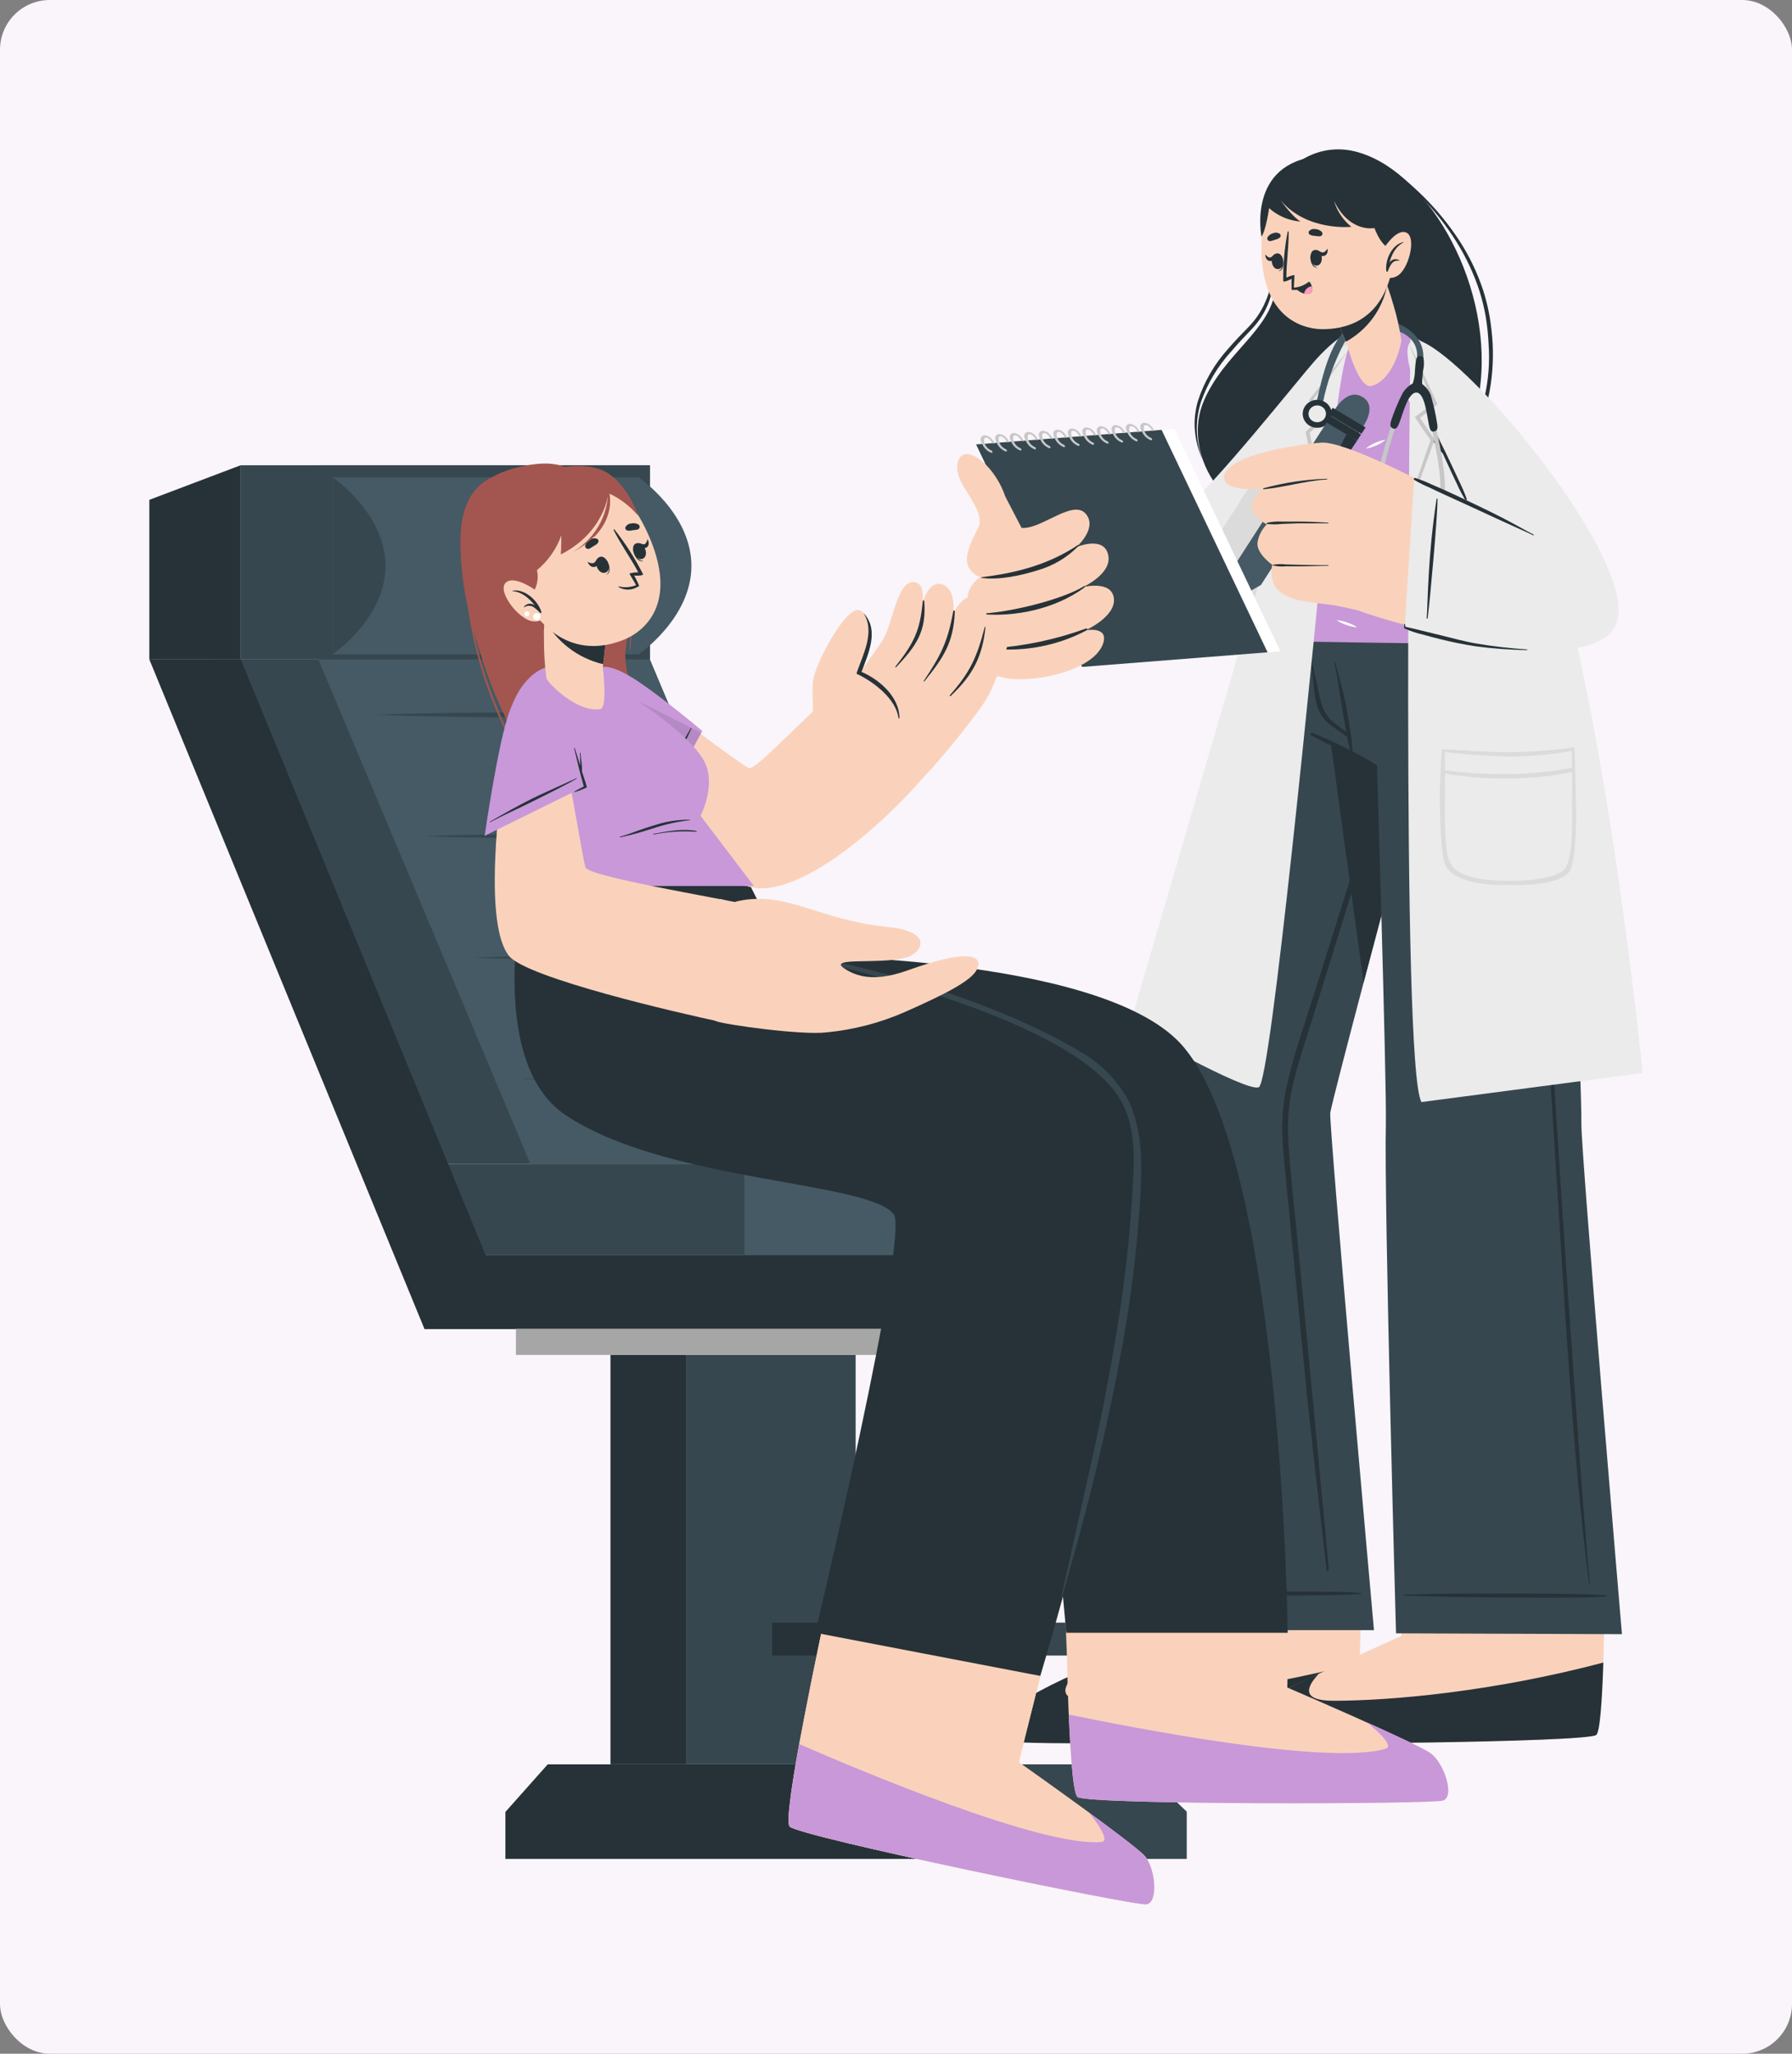 <svg width="144" height="165" viewBox="0 0 144 165" fill="none" xmlns="http://www.w3.org/2000/svg">
<rect x="0" y="0" width="144" height="165" fill="#808080" stroke="none"/>
<rect width="144" height="165" rx="4" fill="#F9F5FA"/>
<path d="M81.632 139.944C82.512 140.223 107.73 139.998 108.682 139.402C109.047 139.18 109.229 135.637 109.317 131.352C109.317 131.306 109.317 131.264 109.317 131.218C109.317 130.335 109.352 129.425 109.356 128.504C109.356 128.378 108.202 115.508 108.202 115.508L91.721 115.611L92.955 128.607L93.046 131.191V131.459C93.046 131.459 83.449 135.709 82.469 136.474C81.489 137.238 80.747 139.669 81.632 139.944Z" fill="#FAD2BB"/>
<path d="M109.259 133.574C109.156 136.8 108.981 139.216 108.679 139.4C107.727 139.992 82.494 140.221 81.625 139.942C80.756 139.663 81.498 137.221 82.466 136.464C83.738 135.725 85.053 135.059 86.406 134.469C85.418 135.501 84.918 136.644 87.569 136.644C92.274 136.644 100.487 135.898 109.259 133.574Z" fill="#263238"/>
<path d="M92.252 130.97H110.408C110.408 130.97 106.754 90.109 106.897 89.394C107.079 88.481 108.15 84.345 109.575 78.944C110.023 77.25 110.507 75.439 111.007 73.558C112.36 68.474 113.856 62.92 115.153 58.085C117.105 50.841 118.628 45.215 118.628 45.215H103.239C103.239 45.215 101.445 50.692 99.184 57.829C95.502 69.411 90.582 85.35 90.094 89.23C89.309 95.479 92.252 130.97 92.252 130.97Z" fill="#37474F"/>
<path d="M93.051 127.985C95.829 127.928 95.035 127.909 97.812 127.882C99.169 127.882 108.088 127.794 109.354 127.997C109.361 127.997 109.368 128 109.373 128.005C109.379 128.01 109.382 128.017 109.382 128.024C109.382 128.031 109.379 128.038 109.373 128.043C109.368 128.048 109.361 128.05 109.354 128.05C108.088 128.253 99.169 128.18 97.812 128.165C95.035 128.142 95.829 128.119 93.051 128.062C93.041 128.062 93.031 128.058 93.023 128.051C93.016 128.044 93.012 128.034 93.012 128.024C93.012 128.014 93.016 128.004 93.023 127.997C93.031 127.989 93.041 127.985 93.051 127.985Z" fill="#263238"/>
<path d="M103.48 86.898C104.075 84.367 104.963 81.891 105.737 79.41C107.324 74.364 108.911 69.322 110.498 64.284C111.292 61.767 112.085 59.248 112.879 56.728C113.283 55.453 113.692 54.179 114.104 52.905C114.501 51.663 114.969 50.432 115.33 49.182C115.481 48.67 115.561 48.953 115.37 49.599C114.973 50.902 114.612 52.209 114.216 53.509C113.422 56.09 112.635 58.668 111.855 61.242C110.268 66.364 108.681 71.485 107.094 76.604C106.3 79.173 105.499 81.739 104.69 84.302C104.286 85.525 103.959 86.769 103.71 88.029C103.496 89.346 103.443 90.683 103.551 92.012C103.722 94.688 104.047 97.364 104.301 100.039L105.074 108.066C105.588 113.395 106.094 118.721 106.594 124.044C106.657 124.72 106.717 125.397 106.773 126.07C106.773 126.299 106.626 126.326 106.598 126.108C106.003 120.841 105.352 115.512 104.84 110.241C104.329 104.97 103.821 99.745 103.309 94.497C103.182 93.178 103.035 91.856 103.035 90.533C103.042 89.309 103.191 88.09 103.48 86.898Z" fill="#263238"/>
<path d="M104.984 45.215C106.052 53.181 108.087 68.111 109.571 78.944C113.042 65.818 118.625 45.215 118.625 45.215H104.984Z" fill="#263238"/>
<path d="M101.204 139.944C102.088 140.223 127.302 139.998 128.254 139.402C128.623 139.18 128.802 135.637 128.893 131.352V131.218C128.913 130.335 128.929 129.425 128.933 128.504C128.933 128.378 128.933 128.252 128.933 128.122C128.992 121.937 128.536 115.508 128.536 115.508L112.055 115.611L112.515 128.095V128.588L112.606 131.172V131.44C112.606 131.44 103.029 135.709 102.045 136.474C101.061 137.238 100.319 139.669 101.204 139.944Z" fill="#FAD2BB"/>
<path d="M128.84 133.574C128.733 136.8 128.558 139.216 128.257 139.4C127.304 139.992 102.071 140.221 101.206 139.942C100.341 139.663 101.075 137.221 102.047 136.464C103.318 135.724 104.634 135.057 105.987 134.469C104.995 135.501 104.499 136.644 107.146 136.644C111.851 136.644 120.064 135.898 128.84 133.574Z" fill="#263238"/>
<path d="M103.734 45.215C103.734 45.215 104.087 52.309 105.774 57.928C105.909 58.395 106.055 58.849 106.214 59.289C107.759 59.889 109.244 60.623 110.65 61.483C110.65 61.483 110.824 67.194 111.003 73.558C111.201 80.675 111.4 88.611 111.364 90.296C111.209 96.592 112.181 131.226 112.181 131.226L130.336 131.295C130.336 131.295 127.051 92.62 127.075 90.311C127.111 86.604 126.194 70.213 125.488 58.261C125.237 53.879 124.67 49.52 123.79 45.215H103.734Z" fill="#37474F"/>
<path d="M112.803 128.116C115.581 128.07 114.787 128.047 117.564 128.032C118.921 128.032 127.84 127.986 129.11 128.192C129.138 128.192 129.138 128.246 129.11 128.25C127.84 128.445 118.921 128.334 117.564 128.315C114.787 128.28 115.581 128.261 112.803 128.192C112.793 128.192 112.783 128.188 112.775 128.181C112.768 128.174 112.764 128.164 112.764 128.154C112.764 128.144 112.768 128.134 112.775 128.127C112.783 128.12 112.793 128.116 112.803 128.116Z" fill="#263238"/>
<path d="M123.182 47.751C123.515 57.509 123.868 67.272 124.32 77.022C124.773 86.773 127.161 121.848 127.772 127.287C127.772 127.325 127.721 127.337 127.713 127.287C126.391 117.605 125.653 103.279 125.007 93.535C124.36 83.792 123.916 74.041 123.571 64.286C123.376 58.767 123.225 53.247 123.055 47.731C123.051 47.666 123.178 47.674 123.182 47.751Z" fill="#263238"/>
<path d="M105.458 58.879C107.265 59.606 109.002 60.482 110.652 61.498C110.666 61.505 110.676 61.517 110.681 61.532C110.686 61.546 110.685 61.562 110.677 61.576C110.67 61.59 110.657 61.6 110.642 61.605C110.627 61.609 110.61 61.608 110.596 61.601C108.842 60.783 107.057 59.992 105.355 59.082C105.333 59.066 105.317 59.043 105.31 59.017C105.303 58.991 105.307 58.963 105.319 58.939C105.331 58.915 105.352 58.896 105.377 58.885C105.403 58.874 105.431 58.872 105.458 58.879Z" fill="#263238"/>
<path d="M105.36 52.849C105.479 53.468 105.638 54.084 105.777 54.703C105.915 55.322 106.003 55.872 106.173 56.446C106.303 57.001 106.595 57.509 107.014 57.91C107.252 58.12 107.514 58.292 107.764 58.502C107.899 58.605 108.046 58.705 108.189 58.812C108.169 58.731 108.153 58.647 108.137 58.563C108.098 58.326 108.054 58.089 108.014 57.852C107.923 57.333 107.836 56.805 107.752 56.281C107.59 55.249 107.439 54.206 107.213 53.185C107.215 53.178 107.22 53.173 107.226 53.169C107.232 53.164 107.239 53.162 107.247 53.162C107.254 53.162 107.261 53.164 107.267 53.169C107.273 53.173 107.278 53.178 107.28 53.185C107.546 54.198 107.844 55.2 108.074 56.22C108.189 56.721 108.593 59.19 108.613 59.366C108.633 59.542 108.649 59.748 108.653 59.909C108.679 60.093 108.679 60.279 108.653 60.463C108.653 60.509 108.586 60.501 108.566 60.463C108.486 60.292 108.431 60.11 108.403 59.924C108.355 59.748 108.312 59.569 108.28 59.389C108.28 59.324 108.26 59.259 108.248 59.194C107.998 59.045 107.76 58.85 107.526 58.686C107.292 58.521 107.01 58.334 106.772 58.139C106.326 57.777 106.004 57.293 105.848 56.752C105.694 56.169 105.593 55.574 105.546 54.974C105.467 54.275 105.408 53.568 105.304 52.868C105.285 52.822 105.352 52.807 105.36 52.849Z" fill="#263238"/>
<path d="M108.751 12.135C114.429 13.404 119.817 22.345 118.98 30.701C118.079 39.733 109.458 43.223 103.903 42.497C97.996 41.732 95.024 36.243 96.726 32.233C98.373 28.361 102.102 26.538 102.483 23.235C102.661 21.653 101.979 18.947 102.142 16.6C102.32 13.981 105.324 11.371 108.751 12.135Z" fill="#263238"/>
<path d="M111.04 13.059C113.535 14.724 115.654 16.859 117.269 19.335C118.074 20.577 118.715 21.911 119.177 23.306C119.401 24.007 119.577 24.721 119.705 25.443C119.825 26.166 119.906 26.895 119.947 27.626C120.082 30.538 119.515 33.55 117.928 36.073C117.141 37.33 116.13 38.441 114.94 39.357C113.752 40.262 112.409 40.962 110.973 41.425C113.805 40.397 116.184 38.462 117.709 35.943C119.167 33.41 119.83 30.523 119.618 27.633C119.584 26.914 119.51 26.197 119.396 25.485C119.274 24.774 119.105 24.072 118.888 23.383C118.437 22.007 117.821 20.687 117.051 19.45C116.275 18.211 115.373 17.051 114.357 15.987C113.353 14.909 112.242 13.928 111.04 13.059Z" fill="#263238"/>
<path d="M102.238 19.508C102.371 20.305 102.431 21.112 102.417 21.92C102.393 22.735 102.233 23.542 101.944 24.309C101.646 25.08 101.198 25.79 100.623 26.4C100.056 26.996 99.493 27.581 98.969 28.2C97.871 29.395 97.033 30.789 96.505 32.301C96.013 33.837 96.07 35.487 96.668 36.988C96.313 36.253 96.096 35.464 96.025 34.656C95.981 34.251 95.981 33.842 96.025 33.437C96.066 33.031 96.143 32.629 96.255 32.236C96.757 30.677 97.592 29.235 98.707 28.005C99.239 27.378 99.822 26.793 100.389 26.209C100.943 25.626 101.385 24.953 101.694 24.221C102.349 22.765 102.365 21.117 102.238 19.508Z" fill="#263238"/>
<path d="M109.062 33.183C107.872 37.112 102.929 49.925 98.906 51.194C96.267 52.027 85.246 52.092 83.099 49.791C82.163 48.79 82.738 41.095 84.226 41.252C85.714 41.408 94.581 41.634 95.625 41.252C96.668 40.87 103.762 31.111 106.531 28.592C111.312 24.246 109.693 31.065 109.062 33.183Z" fill="#FAD2BB"/>
<path d="M87.471 40.377L88.455 51.753C88.455 51.753 97.263 52.414 100.813 50.667C105.126 48.55 109.796 34.143 110.379 31.8C111.343 27.951 110.609 25.799 108.574 26.625C107.78 26.938 106.796 27.706 105.638 29.006C104.479 30.305 97.576 39.001 95.275 40.786C93.989 41.776 87.471 40.377 87.471 40.377Z" fill="#EBEBEB"/>
<path d="M90.593 51.054C90.498 49.369 89.855 42.488 89.613 41.009C89.613 40.906 89.525 40.891 89.529 41.009C89.68 46.066 90.323 49.418 90.521 51.066C90.529 51.096 90.593 51.1 90.593 51.054Z" fill="#263238"/>
<path d="M92.17 51.875C95.011 51.875 98.78 51.669 100.819 50.671C105.128 48.55 109.797 34.143 110.381 31.8C111.345 27.951 110.611 25.799 108.576 26.625C108.516 26.647 108.453 26.678 108.389 26.709L92.17 51.875Z" fill="#DBDBDB"/>
<path d="M125.407 51.618C124.669 51.947 101.253 51.484 101.253 51.484C101.253 51.484 100.459 50.834 100.753 49.298C101.011 47.91 103.185 41.125 103.185 41.125C102.758 40.533 102.462 39.861 102.317 39.154C102.172 38.446 102.179 37.717 102.34 37.012C103.383 33.037 107.966 27.9 108.382 27.552C109.067 27.015 109.893 26.672 110.769 26.564C111.645 26.456 112.535 26.587 113.338 26.94C118.769 29.371 124.26 42.96 125.807 48.346C126.118 49.445 125.974 50.618 125.407 51.618Z" fill="#C898D9"/>
<path d="M112.501 39.524C112.223 39.423 111.932 39.359 111.636 39.333C111.88 39.497 112.147 39.626 112.43 39.715C112.709 39.817 113.001 39.883 113.298 39.91C113.054 39.744 112.785 39.614 112.501 39.524ZM116.52 50.016C116.243 49.913 115.951 49.85 115.655 49.829C116.144 50.16 116.714 50.363 117.31 50.417C117.067 50.249 116.801 50.114 116.52 50.016ZM105.308 34.585C105.077 34.5 104.835 34.442 104.59 34.413C104.581 34.434 104.574 34.456 104.57 34.478C104.778 34.605 104.998 34.711 105.229 34.795C105.507 34.895 105.798 34.958 106.093 34.983C105.845 34.815 105.574 34.681 105.288 34.585H105.308ZM122.368 42.788C122.092 42.686 121.802 42.623 121.507 42.601C121.752 42.763 122.019 42.892 122.301 42.983C122.578 43.086 122.869 43.151 123.166 43.178C122.917 43.008 122.642 42.877 122.352 42.788H122.368ZM108.268 50.016C107.99 49.913 107.699 49.85 107.403 49.829C107.647 49.992 107.914 50.12 108.196 50.211C108.475 50.313 108.768 50.378 109.065 50.402C108.815 50.237 108.541 50.107 108.252 50.016H108.268ZM119.214 33.27L118.964 33.175C118.689 33.07 118.398 33.005 118.103 32.983C118.349 33.145 118.615 33.273 118.897 33.366C119.051 33.424 119.21 33.468 119.373 33.499C119.297 33.423 119.262 33.343 119.214 33.27ZM115.822 28.764C115.727 29.009 115.667 29.267 115.643 29.528C115.784 29.338 115.902 29.135 115.996 28.92L115.822 28.764ZM122.963 50.597C122.856 50.863 122.789 51.142 122.765 51.427C122.936 51.192 123.07 50.935 123.162 50.662C123.269 50.396 123.335 50.117 123.36 49.833C123.196 50.065 123.066 50.319 122.975 50.586L122.963 50.597ZM112.457 46.649C112.351 46.916 112.286 47.197 112.263 47.482C112.431 47.246 112.564 46.989 112.66 46.717C112.765 46.45 112.831 46.169 112.858 45.884C112.688 46.12 112.553 46.377 112.457 46.649ZM116.33 36.978C116.222 37.246 116.157 37.528 116.135 37.815C116.302 37.578 116.436 37.321 116.532 37.051C116.638 36.783 116.704 36.503 116.726 36.217C116.56 36.45 116.426 36.703 116.33 36.97V36.978ZM103.388 42.023C103.279 42.29 103.212 42.571 103.189 42.857C103.359 42.622 103.492 42.364 103.586 42.092C103.695 41.826 103.762 41.545 103.784 41.259C103.614 41.494 103.48 41.751 103.388 42.023ZM106.958 30.071C106.852 30.34 106.784 30.621 106.756 30.908C106.934 30.674 107.076 30.417 107.177 30.143C107.28 29.874 107.345 29.593 107.371 29.306C107.196 29.542 107.055 29.799 106.95 30.071H106.958ZM110.501 27.498C110.228 27.615 109.974 27.77 109.747 27.957C110.043 27.912 110.331 27.826 110.6 27.701C110.872 27.586 111.125 27.433 111.35 27.246C111.054 27.291 110.765 27.376 110.493 27.498H110.501ZM119.297 46.565C119.025 46.68 118.772 46.832 118.543 47.016C118.838 46.972 119.124 46.887 119.392 46.763C119.664 46.648 119.916 46.496 120.142 46.312C119.85 46.357 119.565 46.442 119.297 46.565ZM108.089 44.944C107.818 45.061 107.564 45.213 107.335 45.395C107.628 45.351 107.913 45.266 108.18 45.143C108.453 45.028 108.707 44.876 108.934 44.691C108.64 44.735 108.354 44.82 108.085 44.944H108.089ZM110.497 35.587C110.225 35.704 109.972 35.857 109.744 36.041C110.037 35.995 110.323 35.91 110.593 35.789C110.865 35.672 111.118 35.519 111.346 35.334C111.051 35.378 110.763 35.463 110.493 35.587H110.497ZM121.638 38.117C121.517 37.855 121.358 37.611 121.166 37.391C121.213 37.674 121.301 37.949 121.428 38.209C121.548 38.472 121.707 38.716 121.9 38.935C121.854 38.651 121.764 38.376 121.634 38.117H121.638ZM103.296 47.57C103.176 47.307 103.017 47.062 102.824 46.843C102.872 47.125 102.96 47.399 103.086 47.658C103.206 47.921 103.365 48.165 103.558 48.384C103.511 48.102 103.422 47.827 103.292 47.57H103.296ZM107.169 40.059C107.047 39.797 106.888 39.552 106.696 39.333C106.741 39.615 106.83 39.889 106.958 40.147C107.078 40.41 107.237 40.654 107.43 40.873C107.381 40.591 107.292 40.317 107.165 40.059H107.169ZM124.824 47.115C124.701 46.855 124.544 46.612 124.356 46.392C124.458 46.954 124.71 47.481 125.086 47.922C125.038 47.642 124.948 47.37 124.82 47.115H124.824ZM116.437 42.585C116.314 42.325 116.155 42.082 115.965 41.863C116.013 42.146 116.101 42.421 116.226 42.681C116.346 42.943 116.505 43.187 116.699 43.403C116.652 43.12 116.562 42.844 116.433 42.585H116.437ZM113.394 32.005C113.273 31.744 113.114 31.5 112.921 31.283C112.966 31.565 113.055 31.839 113.183 32.097C113.305 32.359 113.464 32.603 113.655 32.823C113.606 32.54 113.517 32.265 113.39 32.005H113.394Z" fill="white"/>
<path d="M111.253 41.232C110.083 41.129 108.907 41.109 107.734 41.174C107.151 41.216 106.576 41.281 105.996 41.358C105.707 41.4 105.421 41.427 105.132 41.457C104.828 41.492 104.522 41.492 104.219 41.457C104.214 41.457 104.209 41.459 104.205 41.463C104.201 41.466 104.199 41.471 104.199 41.476C104.199 41.481 104.201 41.486 104.205 41.49C104.209 41.493 104.214 41.495 104.219 41.495C104.499 41.561 104.785 41.606 105.072 41.629C105.351 41.648 105.631 41.648 105.909 41.629C106.5 41.595 107.099 41.534 107.679 41.492C108.869 41.408 110.059 41.327 111.249 41.327C111.309 41.327 111.309 41.236 111.253 41.232Z" fill="#263238"/>
<path d="M113.919 42.716C112.988 42.453 112.042 42.241 111.086 42.081C110.61 42.005 110.13 41.955 109.646 41.913L108.952 41.871C108.698 41.871 108.444 41.871 108.19 41.871C108.162 41.871 108.154 41.909 108.19 41.913C108.428 41.913 108.666 41.993 108.904 42.032L109.618 42.139C110.094 42.211 110.574 42.288 111.05 42.353C112.011 42.49 112.963 42.636 113.915 42.804C113.959 42.8 113.967 42.727 113.919 42.716Z" fill="#263238"/>
<path d="M113.344 26.922C113.344 26.922 112.551 85.787 114.225 88.543L131.999 86.207C131.999 86.207 128.944 55.529 123.965 42.062C119.351 29.578 113.344 26.922 113.344 26.922Z" fill="#EBEBEB"/>
<path d="M126.493 60.051C124.796 60.276 123.087 60.403 121.375 60.433C118.994 60.433 116.614 60.208 115.915 60.2C115.852 60.2 115.824 60.395 115.864 60.399C117.679 60.614 119.503 60.742 121.331 60.781C123.004 60.77 124.673 60.618 126.318 60.326C126.318 60.815 126.318 61.194 126.318 61.683C124.632 61.996 121.375 62.543 116.11 61.889C116.11 61.683 116.11 60.597 116.078 60.299C116.078 60.253 115.876 60.246 115.868 60.299C115.824 60.594 115.701 63.208 115.697 63.739C115.697 65.05 115.777 68.751 116.118 69.473C116.884 71.097 120.161 71.101 121.069 71.105C121.978 71.109 124.902 71.201 126.001 70.169C126.584 69.618 126.711 66.618 126.628 63.969C126.572 62.703 126.572 60.074 126.493 60.051ZM121.335 70.776C118.435 70.776 117.173 70.195 116.729 69.63C116.205 68.949 116.161 67.764 116.122 66.457C116.094 65.433 116.122 62.214 116.122 62.149C117.816 62.482 122.275 62.914 126.326 62.019C126.326 63.548 126.326 64.76 126.326 66.285C126.326 67.39 126.255 69.244 125.672 69.886C125.184 70.409 123.418 70.776 121.319 70.776H121.335Z" fill="#DBDBDB"/>
<path d="M101.157 87.348C100.188 87.81 90.762 82.451 90.762 82.451L102.664 41.712C101.676 40.156 101.291 38.313 101.577 36.51C102.101 33.605 107.651 27.756 108.671 27.336C108.671 27.336 107.877 27.863 107.128 35.623C105.366 53.791 102.121 86.889 101.157 87.348Z" fill="#EBEBEB"/>
<path d="M108.386 28.094C107.909 28.789 107.425 29.479 106.933 30.162C106.433 30.842 105.949 31.53 105.442 32.203V32.046L106.771 33.193L106.882 33.285L106.771 33.388C106.251 33.869 105.719 34.343 105.184 34.817L105.223 34.699C105.473 35.922 105.735 37.141 105.961 38.368C106.188 39.595 106.422 40.822 106.628 42.053C106.311 40.842 106.021 39.626 105.739 38.407C105.457 37.187 105.192 35.968 104.922 34.748V34.684L104.977 34.63C105.501 34.148 106.021 33.667 106.564 33.193V33.388L105.259 32.241L105.18 32.168L105.243 32.084C105.755 31.412 106.291 30.75 106.81 30.085C107.33 29.42 107.842 28.747 108.386 28.094Z" fill="#C7C7C7"/>
<path d="M117.829 30.487C124.455 37.092 132.053 48.311 129.041 50.853C127.057 52.531 118.059 40.284 118.226 40.322C118.583 40.402 116.702 36.385 114.393 31.53C111.818 26.068 114.048 26.722 117.829 30.487Z" fill="#FAD2BB"/>
<path d="M114.583 27.598C119.292 30.128 131.822 45.659 129.854 50.15C127.886 54.641 117.622 40.33 117.745 40.135C117.868 39.94 115.364 34.566 114.321 32.38C113.278 30.193 112.079 26.252 114.583 27.598Z" fill="#EBEBEB"/>
<path d="M114.876 34.918C115.126 35.201 115.375 35.487 115.61 35.782C115.653 35.835 115.697 35.892 115.737 35.95L115.534 35.487C115.272 34.953 115.04 34.406 114.84 33.847C114.84 33.825 114.872 33.809 114.887 33.847C115.203 34.382 115.488 34.934 115.74 35.499C116.01 36.038 116.284 36.581 116.534 37.127C116.784 37.674 117.058 38.217 117.304 38.767C117.568 39.301 117.792 39.853 117.974 40.418C117.976 40.422 117.977 40.426 117.976 40.43C117.976 40.434 117.976 40.438 117.974 40.442C117.972 40.446 117.97 40.449 117.967 40.452C117.964 40.455 117.96 40.457 117.956 40.458C117.952 40.46 117.948 40.461 117.944 40.461C117.94 40.461 117.936 40.46 117.932 40.458C117.928 40.456 117.924 40.454 117.921 40.451C117.919 40.448 117.916 40.445 117.915 40.441C117.58 39.916 117.287 39.368 117.038 38.801C116.772 38.259 116.522 37.708 116.268 37.158C116.161 36.928 116.058 36.699 115.955 36.47L115.828 36.313C115.709 36.172 115.598 36.026 115.487 35.877C115.264 35.571 115.054 35.262 114.848 34.944C114.852 34.918 114.868 34.906 114.876 34.918Z" fill="#263238"/>
<path d="M113.213 27.562C113.53 28.391 113.858 29.216 114.197 30.039C114.542 30.861 114.871 31.687 115.225 32.501L115.268 32.333L113.812 33.418L113.693 33.51L113.776 33.636C114.173 34.24 114.57 34.833 114.998 35.429L114.979 35.291C114.526 36.614 114.054 37.933 113.618 39.263C113.181 40.593 112.737 41.919 112.32 43.257C112.836 41.954 113.332 40.647 113.82 39.336C114.308 38.024 114.776 36.706 115.252 35.387L115.28 35.314L115.236 35.249C114.84 34.649 114.443 34.045 114.018 33.453L113.983 33.667L115.419 32.551L115.51 32.482L115.467 32.383C115.105 31.568 114.725 30.77 114.356 29.963C113.987 29.156 113.602 28.358 113.213 27.562Z" fill="#C7C7C7"/>
<path d="M113.861 28.877C114.059 27.214 112.67 26.556 111.389 26.327C109.861 26.056 108.834 26.132 108.024 27.535C107.214 29.068 106.632 30.704 106.295 32.393C106.28 32.457 106.24 32.513 106.184 32.548C106.127 32.584 106.057 32.596 105.991 32.583C105.925 32.569 105.867 32.53 105.83 32.475C105.793 32.421 105.781 32.354 105.795 32.29C106.243 30.379 106.922 26.862 108.945 25.914C110.806 25.043 114.694 26.163 114.357 28.972C114.321 29.282 113.821 29.182 113.861 28.869V28.877Z" fill="#455A64"/>
<path d="M104.707 33.017C104.659 33.235 104.679 33.461 104.765 33.667C104.851 33.874 104.999 34.051 105.189 34.177C105.379 34.302 105.604 34.371 105.835 34.373C106.066 34.376 106.292 34.312 106.485 34.191C106.679 34.069 106.83 33.895 106.921 33.691C107.011 33.486 107.037 33.261 106.994 33.042C106.952 32.824 106.843 32.622 106.682 32.463C106.52 32.304 106.313 32.195 106.087 32.15C105.938 32.119 105.783 32.117 105.632 32.144C105.482 32.171 105.338 32.226 105.21 32.307C105.082 32.388 104.971 32.492 104.885 32.614C104.798 32.736 104.738 32.873 104.707 33.017Z" fill="#263238"/>
<path d="M105.161 33.109C105.133 33.24 105.145 33.376 105.197 33.5C105.249 33.624 105.338 33.73 105.453 33.806C105.567 33.881 105.703 33.922 105.841 33.923C105.98 33.925 106.116 33.887 106.232 33.813C106.349 33.74 106.44 33.636 106.494 33.513C106.549 33.39 106.565 33.254 106.539 33.123C106.514 32.991 106.448 32.87 106.351 32.774C106.254 32.679 106.13 32.613 105.994 32.585C105.904 32.567 105.811 32.566 105.72 32.582C105.629 32.598 105.542 32.632 105.465 32.68C105.388 32.729 105.321 32.792 105.269 32.865C105.217 32.939 105.18 33.022 105.161 33.109Z" fill="#EBEBEB"/>
<path d="M111.851 34.035C110.339 38.664 110.482 39.818 110.863 40.373C111.148 40.765 111.524 41.087 111.962 41.313L112.12 41.011L112.041 41.16L112.12 41.011C111.74 40.809 111.411 40.528 111.156 40.189C110.883 39.784 110.692 38.721 112.188 34.138L111.851 34.035Z" fill="#C7C7C7"/>
<path d="M111.575 40.874C111.529 40.957 111.515 41.053 111.538 41.145C111.561 41.237 111.618 41.317 111.698 41.371L112.095 41.611C112.182 41.658 112.283 41.671 112.379 41.649C112.475 41.627 112.559 41.572 112.615 41.493C112.663 41.41 112.677 41.312 112.654 41.22C112.631 41.127 112.573 41.046 112.492 40.992L112.095 40.755C112.053 40.73 112.006 40.712 111.957 40.704C111.908 40.696 111.858 40.698 111.809 40.709C111.761 40.72 111.715 40.74 111.675 40.769C111.635 40.797 111.601 40.833 111.575 40.874Z" fill="#263238"/>
<path d="M115.017 34.288C115.811 37.861 115.953 39.807 115.457 40.403C115.171 40.719 114.816 40.969 114.418 41.137L114.549 41.451C115.007 41.265 115.414 40.98 115.739 40.617C116.326 39.903 116.219 38.049 115.37 34.215L115.017 34.288Z" fill="#C7C7C7"/>
<path d="M114.971 41.054C115.01 41.141 115.015 41.239 114.983 41.329C114.952 41.419 114.887 41.494 114.801 41.54L114.376 41.739C114.286 41.776 114.185 41.78 114.092 41.75C113.998 41.72 113.92 41.657 113.872 41.574C113.833 41.487 113.829 41.39 113.861 41.3C113.892 41.21 113.957 41.135 114.043 41.089L114.468 40.89C114.512 40.869 114.56 40.856 114.609 40.852C114.659 40.849 114.708 40.855 114.755 40.87C114.802 40.886 114.845 40.91 114.883 40.942C114.92 40.973 114.95 41.011 114.971 41.054Z" fill="#263238"/>
<path d="M115.492 34.074C115.37 33.287 115.196 32.508 114.972 31.742C114.835 31.4 114.605 31.1 114.306 30.874C114.234 30.874 114.306 30.27 114.353 29.789C114.439 29.439 114.449 29.076 114.381 28.722C114.323 28.654 114.24 28.612 114.149 28.603C114.058 28.595 113.968 28.621 113.897 28.676C113.766 28.795 113.739 29.296 113.703 29.724C113.702 30.089 113.643 30.453 113.528 30.802C113.205 30.982 112.933 31.235 112.735 31.539C112.358 32.27 112.04 33.028 111.783 33.806C111.644 34.303 111.81 34.372 111.957 34.429C112.167 34.509 112.306 34.376 112.501 33.829C112.806 32.957 113.211 31.493 113.846 31.535C114.476 31.623 114.639 33.206 114.814 34.089C114.917 34.643 115.032 34.7 115.254 34.666C115.409 34.62 115.568 34.563 115.492 34.074Z" fill="#263238"/>
<path d="M109.459 34.371C109.459 34.371 110.768 32.663 109.487 31.895C108.205 31.126 107.193 33.018 107.193 33.018L109.459 34.371Z" fill="#455A64"/>
<path d="M99.062 45.647L98.899 47.723L98.844 48.407L99.463 48.059L101.323 47L109.512 34.298L107.251 32.945L99.062 45.647Z" fill="#455A64"/>
<path d="M98.888 47.723L98.832 48.407L99.451 48.059L98.888 47.723Z" fill="#37474F"/>
<path d="M106.766 33.266L109.408 34.848L109.733 34.344L107.09 32.763L106.766 33.266Z" fill="#263238"/>
<path d="M106.405 33.825L109.047 35.406L109.371 34.903L106.729 33.322L106.405 33.825Z" fill="#263238"/>
<path d="M109.048 35.407L108.195 34.898L105.703 39.772L106.028 39.944L109.048 35.407Z" fill="#263238"/>
<path d="M129.042 50.854C126.308 53.178 115.949 51.381 109.423 49.153C108.181 48.732 112.803 38.098 114.077 38.679C115.423 39.31 116.809 39.859 118.227 40.323C118.584 40.388 132.037 48.296 129.042 50.854Z" fill="#FAD2BB"/>
<path d="M98.362 38.385C98.397 39.604 101.504 39.264 101.504 39.264C101.061 39.568 100.741 40.011 100.599 40.518C100.393 41.423 101.79 42.127 101.79 42.127C101.395 42.532 101.137 43.042 101.048 43.591C100.941 44.474 102.238 45.38 102.238 45.38C102.093 45.946 102.163 46.544 102.436 47.065C103.23 48.426 105.717 48.377 107.265 48.64C109.001 48.967 110.706 49.431 112.363 50.028L114.831 39.004C114.831 39.004 108.027 35.403 106.166 35.564C104.618 35.671 98.306 36.523 98.362 38.385Z" fill="#FAD2BB"/>
<path d="M101.528 39.229C103.189 38.775 104.901 38.518 106.626 38.465C106.662 38.465 106.666 38.518 106.626 38.522C104.932 38.618 103.226 39.149 101.54 39.31C101.5 39.31 101.484 39.241 101.528 39.229Z" fill="#263238"/>
<path d="M101.815 42.003C102.199 41.918 102.593 41.885 102.986 41.904C103.382 41.904 103.815 41.904 104.231 41.904C105.065 41.904 105.894 41.942 106.727 41.995C106.731 41.995 106.734 41.996 106.738 41.997C106.741 41.999 106.744 42.001 106.747 42.003C106.749 42.006 106.751 42.009 106.753 42.012C106.754 42.015 106.755 42.019 106.755 42.022C106.755 42.026 106.754 42.029 106.753 42.032C106.751 42.035 106.749 42.038 106.747 42.041C106.744 42.044 106.741 42.045 106.738 42.047C106.734 42.048 106.731 42.049 106.727 42.049C105.898 42.049 105.069 42.049 104.239 42.049L102.998 42.095C102.602 42.14 102.203 42.14 101.807 42.095C101.8 42.089 101.795 42.081 101.791 42.073C101.788 42.065 101.787 42.056 101.787 42.047C101.788 42.038 101.791 42.029 101.796 42.022C101.801 42.014 101.807 42.008 101.815 42.003Z" fill="#263238"/>
<path d="M102.256 45.386C102.604 45.314 102.962 45.301 103.315 45.348L104.45 45.378C105.208 45.378 105.965 45.413 106.727 45.405C106.763 45.405 106.767 45.459 106.727 45.459C105.958 45.459 105.188 45.497 104.418 45.501H103.283C102.938 45.533 102.59 45.504 102.256 45.417V45.386Z" fill="#263238"/>
<path d="M129.854 50.164C127.89 54.667 112.881 50.439 112.881 50.439L113.635 38.406C113.635 38.406 117.602 40.344 117.745 40.149C117.888 39.954 131.822 45.657 129.854 50.164Z" fill="#EBEBEB"/>
<path d="M114.722 49.681C114.924 48.087 115.515 41.536 115.515 40.125C115.515 40.026 115.452 40.003 115.436 40.106C114.714 44.869 114.762 48.133 114.643 49.685C114.654 49.704 114.718 49.723 114.722 49.681Z" fill="#263238"/>
<path d="M113.742 38.409C114.178 38.546 114.604 38.713 115.015 38.91C115.388 39.071 115.761 39.231 116.134 39.399C116.928 39.758 117.721 40.137 118.534 40.523C119.348 40.909 120.121 41.288 120.915 41.7C121.708 42.113 122.458 42.549 123.24 42.954C123.276 42.954 123.24 43.023 123.208 43.008C122.415 42.625 121.589 42.278 120.788 41.903L118.407 40.806C117.614 40.443 116.82 40.083 116.027 39.717C115.63 39.541 115.261 39.357 114.876 39.174C114.454 39 114.045 38.795 113.654 38.562C113.633 38.551 113.618 38.532 113.611 38.51C113.604 38.488 113.607 38.464 113.619 38.444C113.63 38.423 113.65 38.408 113.673 38.402C113.696 38.395 113.721 38.398 113.742 38.409Z" fill="#263238"/>
<path d="M112.84 50.177C112.84 50.097 112.884 50.078 112.904 50.177C112.923 50.276 112.923 50.311 112.935 50.357C113.443 50.464 115.316 50.93 115.764 51.037C116.72 51.266 117.661 51.538 118.633 51.702C119.979 51.932 121.338 52.09 122.703 52.176C122.709 52.178 122.715 52.182 122.718 52.187C122.722 52.192 122.724 52.199 122.724 52.205C122.724 52.211 122.722 52.217 122.718 52.222C122.715 52.227 122.709 52.231 122.703 52.233C121.334 52.208 119.966 52.107 118.609 51.931C117.625 51.779 116.625 51.576 115.673 51.339C115.189 51.217 114.709 51.087 114.233 50.957C113.767 50.848 113.314 50.694 112.88 50.498C112.864 50.489 112.851 50.476 112.842 50.461C112.833 50.445 112.828 50.428 112.828 50.41L112.84 50.177Z" fill="#263238"/>
<path d="M112.61 27.334C112.586 27.716 111.975 30.472 110.249 31.004C109.166 31.336 108.246 27.674 108.246 27.674L108.155 27.456L106.869 24.398L110.313 21.421L110.817 21.016C110.817 21.016 111.11 21.872 111.467 22.927C111.467 22.977 111.499 23.026 111.519 23.08L111.579 23.252C111.634 23.408 111.69 23.573 111.741 23.737C111.793 23.901 111.821 23.982 111.856 24.119C111.892 24.257 111.936 24.379 111.975 24.502C112.253 25.431 112.465 26.377 112.61 27.334Z" fill="#FAD2BB"/>
<path d="M111.467 22.923C111.289 23.865 110.9 24.758 110.328 25.541C109.756 26.323 109.015 26.977 108.155 27.456L106.869 24.398L110.313 21.421L110.817 21.016C110.817 21.016 111.11 21.853 111.467 22.923Z" fill="#263238"/>
<path d="M101.362 20.102C101.457 25.874 105.055 26.467 106.349 26.448C107.519 26.428 111.506 26.218 112.03 20.469C112.554 14.72 109.741 12.939 107.055 12.848C104.369 12.756 101.266 14.331 101.362 20.102Z" fill="#FAD2BB"/>
<path d="M102.11 19.368C102.245 19.337 102.377 19.296 102.506 19.246C102.65 19.22 102.781 19.151 102.879 19.047C102.904 19.009 102.915 18.963 102.91 18.918C102.905 18.873 102.884 18.831 102.852 18.799C102.778 18.742 102.69 18.707 102.597 18.695C102.504 18.684 102.41 18.697 102.324 18.733C102.136 18.778 101.972 18.89 101.868 19.047C101.844 19.083 101.833 19.125 101.834 19.168C101.836 19.21 101.85 19.252 101.876 19.286C101.902 19.321 101.938 19.347 101.98 19.361C102.022 19.376 102.067 19.378 102.11 19.368Z" fill="#263238"/>
<path d="M106.006 18.985C105.864 18.985 105.733 18.958 105.61 18.943C105.468 18.944 105.329 18.903 105.213 18.825C105.181 18.792 105.161 18.75 105.156 18.705C105.151 18.66 105.161 18.615 105.185 18.576C105.246 18.506 105.325 18.454 105.415 18.424C105.504 18.393 105.6 18.387 105.693 18.404C105.885 18.413 106.067 18.489 106.205 18.618C106.238 18.651 106.259 18.693 106.266 18.738C106.273 18.784 106.265 18.83 106.243 18.871C106.221 18.911 106.187 18.944 106.144 18.965C106.101 18.985 106.053 18.992 106.006 18.985Z" fill="#263238"/>
<path d="M105.311 20.523C105.311 20.523 105.347 20.523 105.347 20.554C105.367 20.936 105.462 21.395 105.839 21.494V21.517C105.383 21.491 105.268 20.898 105.311 20.523Z" fill="#263238"/>
<path d="M105.643 20.084C106.293 19.984 106.436 21.23 105.849 21.337C105.262 21.445 105.099 20.168 105.643 20.084Z" fill="#263238"/>
<path d="M105.905 20.118C106.028 20.176 106.155 20.287 106.301 20.283C106.448 20.279 106.567 20.134 106.655 19.996H106.678C106.714 20.237 106.647 20.497 106.385 20.562C106.123 20.627 105.94 20.432 105.849 20.18C105.806 20.164 105.853 20.096 105.905 20.118Z" fill="#263238"/>
<path d="M103.053 20.719C103.053 20.719 103.026 20.719 103.026 20.757C103.093 21.139 103.101 21.598 102.752 21.774V21.797C103.196 21.678 103.18 21.074 103.053 20.719Z" fill="#263238"/>
<path d="M102.635 20.356C101.981 20.39 102.1 21.652 102.707 21.621C103.314 21.591 103.191 20.325 102.635 20.356Z" fill="#263238"/>
<path d="M102.372 20.465C102.277 20.541 102.186 20.671 102.063 20.691C101.94 20.71 101.801 20.584 101.698 20.461H101.678C101.678 20.702 101.801 20.947 102.047 20.973C102.293 21 102.412 20.775 102.443 20.53C102.455 20.499 102.412 20.434 102.372 20.465Z" fill="#263238"/>
<path d="M103.785 22.404C103.785 22.404 103.785 22.993 103.785 23.268C103.785 23.295 103.861 23.299 103.956 23.295C104.206 23.312 104.456 23.263 104.678 23.153C104.901 23.042 105.088 22.874 105.218 22.668C105.238 22.637 105.198 22.615 105.174 22.634C104.839 22.908 104.422 23.074 103.984 23.108C103.956 23.031 104.047 22.095 104.004 22.095C103.783 22.137 103.57 22.207 103.369 22.305C103.369 21.07 103.571 19.847 103.551 18.616C103.551 18.606 103.547 18.596 103.54 18.589C103.532 18.582 103.522 18.578 103.512 18.578C103.501 18.578 103.491 18.582 103.484 18.589C103.476 18.596 103.472 18.606 103.472 18.616C103.219 19.919 103.101 21.243 103.119 22.569C103.115 22.729 103.678 22.462 103.785 22.404Z" fill="#263238"/>
<path d="M104.131 23.188C104.311 23.375 104.537 23.514 104.789 23.593C104.928 23.635 105.076 23.635 105.214 23.593C105.512 23.489 105.492 23.21 105.416 22.992C105.374 22.874 105.318 22.76 105.25 22.652C104.945 22.941 104.553 23.128 104.131 23.188Z" fill="#263238"/>
<path d="M104.793 23.596C104.931 23.638 105.079 23.638 105.217 23.596C105.515 23.493 105.495 23.214 105.42 22.996C105.261 23.015 105.113 23.084 105 23.193C104.887 23.302 104.814 23.443 104.793 23.596Z" fill="#FF9CBD"/>
<path d="M112.071 19.962C111.115 20.237 110.448 18.322 110.448 18.322C110.448 18.322 108.464 18.743 107.199 16.144C107.442 16.952 107.924 17.675 108.587 18.223C108.587 18.223 105.017 18.605 102.918 16.098C102.918 16.098 103.83 17.405 104.505 17.799C103.561 17.726 102.671 17.345 101.981 16.721C101.981 16.721 101.739 18.468 101.371 19.014C101.371 19.014 100.18 13.112 105.973 12.551C105.973 12.551 109.563 12.031 111.444 14.462C113.325 16.893 112.071 19.962 112.071 19.962Z" fill="#263238"/>
<path d="M111.011 20.239C111.011 20.239 112.118 18.328 112.994 18.68C113.871 19.032 113.185 21.738 112.233 22.193C112.115 22.259 111.985 22.302 111.85 22.319C111.714 22.335 111.577 22.326 111.446 22.29C111.315 22.254 111.192 22.193 111.086 22.111C110.98 22.029 110.892 21.926 110.828 21.811L111.011 20.239Z" fill="#FAD2BB"/>
<path d="M112.787 19.449C112.787 19.449 112.811 19.449 112.787 19.476C112.121 19.816 111.823 20.474 111.637 21.142C111.669 21.071 111.718 21.007 111.779 20.956C111.84 20.904 111.912 20.866 111.99 20.844C112.068 20.822 112.15 20.817 112.23 20.829C112.31 20.841 112.387 20.87 112.454 20.913C112.454 20.913 112.454 20.951 112.454 20.948C112.328 20.922 112.196 20.935 112.078 20.985C111.96 21.035 111.861 21.12 111.795 21.227C111.683 21.403 111.592 21.591 111.526 21.788C111.498 21.854 111.383 21.831 111.399 21.762C111.288 20.894 111.847 19.629 112.787 19.449Z" fill="#263238"/>
<path d="M87.979 53.5L102.885 52.327L94.363 34.453L79.457 35.623L87.979 53.5Z" fill="white"/>
<path d="M86.954 53.582L101.86 52.409L93.341 34.535L78.436 35.705L86.954 53.582Z" fill="#37474F"/>
<path d="M91.756 34.661C91.819 34.816 91.914 34.958 92.034 35.078C92.155 35.198 92.299 35.294 92.458 35.36C92.605 35.421 92.629 35.238 92.482 35.181C92.276 35.092 92.109 34.936 92.01 34.741C91.993 34.709 91.978 34.676 91.966 34.642C91.917 34.532 91.899 34.412 91.915 34.294C91.922 34.242 91.947 34.195 91.986 34.16H92.006H92.034C92.067 34.15 92.103 34.15 92.137 34.16C92.204 34.176 92.267 34.207 92.319 34.252C92.381 34.305 92.436 34.365 92.482 34.431C92.51 34.463 92.535 34.498 92.557 34.535V34.557C92.559 34.569 92.559 34.58 92.557 34.592C92.557 34.592 92.557 34.592 92.557 34.615H92.768C92.709 34.491 92.631 34.377 92.538 34.275C92.465 34.185 92.374 34.112 92.27 34.059C92.166 34.006 92.052 33.975 91.934 33.969C91.85 33.974 91.771 34.01 91.713 34.07C91.655 34.129 91.624 34.208 91.625 34.29C91.638 34.422 91.683 34.548 91.756 34.661Z" fill="#C7C7C7"/>
<path d="M90.588 34.75C90.718 35.064 90.972 35.316 91.294 35.45C91.441 35.511 91.465 35.328 91.318 35.27C91.112 35.182 90.945 35.026 90.846 34.831C90.829 34.799 90.814 34.765 90.802 34.731C90.753 34.622 90.735 34.502 90.751 34.383C90.758 34.332 90.783 34.285 90.822 34.25H90.842H90.87C90.903 34.24 90.939 34.24 90.973 34.25C91.04 34.266 91.103 34.297 91.155 34.341C91.217 34.395 91.272 34.455 91.318 34.521C91.345 34.554 91.37 34.589 91.393 34.624V34.647C91.395 34.659 91.395 34.67 91.393 34.682C91.393 34.682 91.393 34.682 91.393 34.705H91.604C91.543 34.582 91.466 34.467 91.374 34.364C91.301 34.275 91.21 34.201 91.106 34.149C91.002 34.096 90.888 34.065 90.77 34.059C90.686 34.063 90.607 34.1 90.549 34.159C90.491 34.219 90.46 34.298 90.461 34.38C90.474 34.511 90.517 34.638 90.588 34.75Z" fill="#C7C7C7"/>
<path d="M89.422 34.844C89.551 35.157 89.804 35.408 90.124 35.544C90.275 35.605 90.298 35.421 90.152 35.364C89.945 35.276 89.778 35.12 89.68 34.925C89.661 34.893 89.646 34.86 89.636 34.825C89.587 34.716 89.569 34.596 89.584 34.477C89.591 34.426 89.617 34.379 89.656 34.343H89.675H89.703C89.737 34.334 89.773 34.334 89.806 34.343C89.874 34.359 89.937 34.391 89.989 34.435C90.051 34.489 90.105 34.549 90.152 34.615C90.179 34.648 90.204 34.682 90.227 34.718V34.741C90.235 34.752 90.242 34.763 90.247 34.775C90.247 34.775 90.247 34.775 90.247 34.798H90.457C90.397 34.676 90.319 34.561 90.227 34.458C90.155 34.369 90.064 34.295 89.96 34.242C89.856 34.19 89.741 34.159 89.624 34.152C89.539 34.157 89.46 34.193 89.402 34.253C89.345 34.313 89.313 34.392 89.314 34.473C89.321 34.603 89.358 34.73 89.422 34.844Z" fill="#C7C7C7"/>
<path d="M88.254 34.934C88.384 35.247 88.636 35.498 88.956 35.633C89.107 35.695 89.127 35.511 88.984 35.454C88.778 35.364 88.61 35.209 88.508 35.014C88.492 34.982 88.479 34.949 88.468 34.915C88.419 34.806 88.401 34.685 88.417 34.567C88.424 34.516 88.449 34.469 88.488 34.433H88.516C88.551 34.424 88.588 34.424 88.623 34.433C88.69 34.449 88.751 34.48 88.801 34.525C88.865 34.577 88.921 34.638 88.968 34.705C88.995 34.738 89.02 34.772 89.043 34.808V34.831C89.052 34.842 89.058 34.853 89.063 34.865C89.063 34.865 89.063 34.865 89.063 34.888H89.273C89.213 34.765 89.135 34.651 89.043 34.548C88.971 34.459 88.88 34.385 88.776 34.332C88.672 34.28 88.558 34.249 88.44 34.242C88.356 34.247 88.276 34.283 88.219 34.343C88.161 34.403 88.13 34.482 88.131 34.563C88.143 34.694 88.185 34.821 88.254 34.934Z" fill="#C7C7C7"/>
<path d="M87.09 35.028C87.22 35.341 87.472 35.592 87.792 35.727C87.943 35.788 87.963 35.605 87.82 35.548C87.614 35.458 87.445 35.303 87.344 35.108C87.328 35.076 87.315 35.043 87.304 35.009C87.254 34.9 87.234 34.779 87.249 34.661C87.259 34.61 87.285 34.563 87.324 34.527H87.352C87.387 34.518 87.424 34.518 87.459 34.527C87.525 34.542 87.587 34.574 87.637 34.619C87.701 34.671 87.757 34.731 87.804 34.798C87.831 34.832 87.856 34.866 87.879 34.902V34.925L87.899 34.959C87.899 34.959 87.899 34.959 87.899 34.982H88.109C88.049 34.859 87.971 34.745 87.879 34.642C87.807 34.552 87.716 34.479 87.612 34.426C87.508 34.373 87.394 34.343 87.276 34.336C87.192 34.341 87.112 34.377 87.055 34.437C86.997 34.496 86.966 34.575 86.967 34.657C86.979 34.788 87.021 34.915 87.09 35.028Z" fill="#C7C7C7"/>
<path d="M85.922 35.118C86.052 35.431 86.304 35.682 86.624 35.817C86.775 35.878 86.795 35.695 86.652 35.638C86.445 35.548 86.278 35.393 86.176 35.198C86.16 35.166 86.147 35.133 86.136 35.099C86.085 34.989 86.066 34.869 86.081 34.751C86.091 34.7 86.117 34.653 86.156 34.617H86.184C86.219 34.607 86.256 34.607 86.291 34.617C86.358 34.632 86.419 34.664 86.469 34.709C86.533 34.761 86.589 34.821 86.636 34.888C86.663 34.921 86.688 34.956 86.711 34.992V35.014C86.721 35.025 86.729 35.036 86.735 35.049C86.735 35.049 86.735 35.049 86.735 35.072H86.945C86.885 34.949 86.807 34.835 86.715 34.732C86.643 34.642 86.552 34.569 86.448 34.516C86.344 34.463 86.23 34.432 86.112 34.426C86.028 34.431 85.948 34.467 85.891 34.527C85.833 34.586 85.802 34.665 85.803 34.747C85.813 34.877 85.854 35.004 85.922 35.118Z" fill="#C7C7C7"/>
<path d="M84.756 35.211C84.886 35.524 85.138 35.776 85.458 35.911C85.609 35.972 85.629 35.792 85.482 35.731C85.277 35.641 85.11 35.486 85.01 35.292C84.994 35.26 84.981 35.226 84.97 35.192C84.919 35.083 84.9 34.963 84.915 34.844C84.925 34.794 84.951 34.747 84.99 34.711H85.018C85.053 34.701 85.09 34.701 85.125 34.711C85.192 34.726 85.253 34.758 85.303 34.802C85.367 34.855 85.423 34.915 85.47 34.982C85.497 35.015 85.522 35.05 85.545 35.085V35.108C85.555 35.119 85.563 35.13 85.569 35.143C85.569 35.143 85.569 35.143 85.569 35.166H85.779C85.719 35.043 85.641 34.928 85.549 34.825C85.477 34.736 85.386 34.663 85.282 34.61C85.178 34.558 85.063 34.527 84.946 34.52C84.862 34.524 84.782 34.56 84.725 34.62C84.667 34.68 84.636 34.759 84.637 34.841C84.647 34.971 84.688 35.098 84.756 35.211Z" fill="#C7C7C7"/>
<path d="M83.592 35.301C83.722 35.614 83.974 35.865 84.294 36.001C84.445 36.062 84.465 35.882 84.318 35.821C84.113 35.731 83.946 35.576 83.846 35.382C83.829 35.349 83.814 35.316 83.802 35.282C83.754 35.172 83.737 35.053 83.75 34.934C83.761 34.883 83.787 34.837 83.826 34.8H83.854C83.889 34.791 83.926 34.791 83.961 34.8C84.027 34.816 84.089 34.847 84.139 34.892C84.203 34.944 84.259 35.005 84.306 35.072C84.333 35.105 84.358 35.139 84.381 35.175V35.198C84.391 35.209 84.398 35.22 84.405 35.232C84.405 35.232 84.405 35.232 84.405 35.255H84.615C84.553 35.132 84.475 35.018 84.381 34.915C84.31 34.826 84.219 34.752 84.116 34.7C84.013 34.647 83.899 34.616 83.782 34.609C83.698 34.614 83.618 34.65 83.561 34.71C83.503 34.77 83.472 34.849 83.473 34.931C83.483 35.061 83.524 35.188 83.592 35.301Z" fill="#C7C7C7"/>
<path d="M82.424 35.395C82.552 35.709 82.805 35.96 83.126 36.094C83.273 36.156 83.297 35.976 83.15 35.915C82.945 35.825 82.778 35.67 82.678 35.475C82.661 35.443 82.646 35.41 82.634 35.376C82.587 35.266 82.569 35.146 82.582 35.028C82.593 34.977 82.619 34.93 82.658 34.894H82.686C82.721 34.885 82.758 34.885 82.793 34.894C82.859 34.909 82.921 34.941 82.971 34.986C83.034 35.039 83.09 35.099 83.138 35.166C83.165 35.198 83.189 35.232 83.209 35.269V35.292C83.219 35.302 83.227 35.314 83.233 35.326C83.233 35.326 83.233 35.326 83.233 35.349H83.444C83.382 35.226 83.303 35.112 83.209 35.009C83.138 34.92 83.048 34.846 82.944 34.793C82.841 34.741 82.727 34.71 82.61 34.703C82.526 34.708 82.446 34.744 82.389 34.804C82.331 34.864 82.3 34.943 82.301 35.024C82.309 35.156 82.351 35.283 82.424 35.395Z" fill="#C7C7C7"/>
<path d="M81.258 35.485C81.386 35.798 81.639 36.05 81.96 36.184C82.107 36.245 82.131 36.066 81.984 36.005C81.779 35.915 81.612 35.76 81.512 35.565C81.495 35.534 81.481 35.502 81.468 35.469C81.419 35.359 81.401 35.237 81.416 35.118C81.425 35.066 81.452 35.019 81.492 34.984H81.52C81.555 34.975 81.592 34.975 81.627 34.984C81.693 34.999 81.755 35.031 81.805 35.076C81.868 35.129 81.924 35.189 81.972 35.255C81.999 35.288 82.023 35.322 82.043 35.359V35.382C82.053 35.392 82.061 35.404 82.067 35.416C82.067 35.416 82.067 35.416 82.067 35.439H82.281C82.219 35.316 82.141 35.202 82.047 35.099C81.976 35.01 81.885 34.936 81.782 34.883C81.679 34.83 81.565 34.8 81.448 34.793C81.364 34.798 81.284 34.834 81.227 34.894C81.169 34.954 81.138 35.032 81.139 35.114C81.146 35.245 81.187 35.373 81.258 35.485Z" fill="#C7C7C7"/>
<path d="M80.09 35.563C80.219 35.877 80.471 36.128 80.792 36.262C80.939 36.324 80.963 36.144 80.816 36.083C80.611 35.993 80.444 35.838 80.344 35.643C80.327 35.611 80.312 35.578 80.3 35.544C80.251 35.434 80.233 35.314 80.249 35.196C80.256 35.145 80.281 35.098 80.32 35.062H80.348C80.383 35.053 80.42 35.053 80.455 35.062C80.522 35.077 80.583 35.109 80.633 35.154C80.696 35.207 80.752 35.267 80.8 35.334C80.827 35.366 80.851 35.4 80.871 35.437V35.46C80.881 35.47 80.889 35.482 80.895 35.494C80.895 35.494 80.895 35.494 80.895 35.517H81.109C81.048 35.394 80.969 35.28 80.875 35.177C80.804 35.088 80.714 35.014 80.61 34.961C80.507 34.909 80.393 34.878 80.276 34.871C80.192 34.876 80.112 34.912 80.055 34.972C79.997 35.032 79.966 35.111 79.967 35.192C79.975 35.324 80.017 35.451 80.09 35.563Z" fill="#C7C7C7"/>
<path d="M78.926 35.668C79.055 35.982 79.307 36.234 79.628 36.368C79.775 36.429 79.799 36.249 79.652 36.188C79.447 36.098 79.28 35.943 79.18 35.749C79.163 35.718 79.149 35.686 79.136 35.653C79.087 35.542 79.069 35.421 79.085 35.301C79.092 35.25 79.117 35.203 79.156 35.168H79.184C79.219 35.158 79.256 35.158 79.291 35.168C79.358 35.183 79.419 35.215 79.469 35.259C79.532 35.313 79.588 35.373 79.636 35.439C79.663 35.471 79.687 35.506 79.707 35.542V35.565C79.717 35.575 79.724 35.587 79.727 35.6C79.727 35.6 79.727 35.6 79.727 35.623H79.942C79.88 35.5 79.801 35.385 79.707 35.282C79.636 35.193 79.545 35.119 79.441 35.066C79.337 35.013 79.222 34.983 79.104 34.977C79.02 34.982 78.942 35.019 78.885 35.079C78.829 35.138 78.798 35.217 78.799 35.298C78.808 35.429 78.852 35.557 78.926 35.668Z" fill="#C7C7C7"/>
<path d="M79.838 39.801C79.306 41.456 77.672 43.623 77.7 44.93C77.695 45.248 77.796 45.558 77.99 45.815C78.183 46.072 78.457 46.261 78.771 46.356C78.771 46.356 77.557 47.166 77.783 48.332C77.902 48.929 78.997 49.276 78.997 49.276C78.997 49.276 78.053 49.965 78.319 50.989C78.533 51.803 79.6 52.029 79.6 52.029C79.6 52.029 79.013 53.099 79.505 53.86C80.509 55.389 87.92 54.383 88.674 51.597C89.027 50.297 87.23 50.641 87.23 50.641C87.23 50.641 89.689 49.544 89.507 48.065C89.324 46.586 87.023 47.17 87.023 47.17C87.023 47.17 89.404 46.089 89.051 44.575C88.689 43 86.488 43.963 86.488 43.963C86.488 43.963 87.975 42.66 87.432 41.559C86.539 39.743 83.774 42.564 82.092 42.415L80.814 39.954L79.838 39.801Z" fill="#FAD2BB"/>
<path d="M78.686 42.255C79.047 40.646 76.805 39.033 76.92 37.447C77.079 35.302 79.817 37.007 80.805 39.954L81.158 42.37L78.686 42.255Z" fill="#FAD2BB"/>
<path d="M79.762 52.087C79.738 52.087 79.734 52.125 79.762 52.125C82.383 52.38 85.024 51.86 87.332 50.634C87.407 50.592 87.367 50.462 87.28 50.493C84.868 51.373 82.335 51.91 79.762 52.087Z" fill="#263238"/>
<path d="M78.961 49.295C78.933 49.295 78.937 49.345 78.961 49.345C81.564 49.575 84.753 48.944 87.114 47.224C87.197 47.166 87.209 47.033 87.114 47.094C85.452 48.126 81.377 49.162 78.961 49.295Z" fill="#263238"/>
<path d="M86.617 43.79C84.284 45.353 81.669 46.041 78.876 46.374C78.84 46.374 78.852 46.427 78.876 46.431C80.284 46.626 82.05 46.236 83.383 45.82C84.636 45.458 85.768 44.784 86.664 43.866C86.708 43.832 86.664 43.755 86.617 43.79Z" fill="#263238"/>
<path d="M79.931 149.349H40.613V145.576L44.013 141.754H79.931V149.349Z" fill="#263238"/>
<path d="M95.363 149.349H79.93V141.754H91.396L95.363 145.553V149.349Z" fill="#37474F"/>
<path d="M55.125 108.859H49.055V141.747H55.125V108.859Z" fill="#263238"/>
<path d="M68.757 108.859H55.125V141.747H68.757V108.859Z" fill="#37474F"/>
<path d="M79.718 130.367H62.047V133.012H79.718V130.367Z" fill="#263238"/>
<path d="M86.654 130.367H79.715V133.012H86.654V130.367Z" fill="#37474F"/>
<path d="M91.067 93.531H34.105V100.821H91.067V93.531Z" fill="#37474F"/>
<path d="M69.267 93.528H34.107L17.059 52.98H52.218L69.267 93.528Z" fill="#37474F"/>
<path d="M69.266 93.528H42.628L25.584 52.98H52.218L69.266 93.528Z" fill="#455A64"/>
<path d="M59.814 100.816H91.066V93.527H59.814V100.816Z" fill="#455A64"/>
<path d="M52.218 37.379H19.34V52.982H52.218V37.379Z" fill="#37474F"/>
<path d="M52.222 37.379H25.584V52.982H52.222V37.379Z" fill="#37474F"/>
<path d="M55.56 45.461C55.56 49.693 51.315 52.571 51.315 52.571H26.717V38.352H51.315C51.315 38.352 55.56 41.23 55.56 45.461Z" fill="#455A64"/>
<path d="M26.729 52.567V38.352C26.729 38.352 30.978 41.23 30.978 45.461C30.978 49.693 26.729 52.567 26.729 52.567Z" fill="#37474F"/>
<path d="M30.176 57.428C32.08 57.351 33.981 57.313 35.881 57.282C37.782 57.252 39.686 57.255 41.59 57.24C43.495 57.225 45.391 57.24 47.295 57.282L50.148 57.336C51.1 57.366 52.049 57.385 53.001 57.428C52.049 57.473 51.1 57.492 50.148 57.523L47.295 57.577C45.391 57.607 43.491 57.603 41.59 57.619C39.69 57.634 37.785 57.619 35.881 57.577C33.977 57.535 32.08 57.508 30.176 57.428Z" fill="#37474F"/>
<path d="M34.105 67.185C36.006 67.105 37.91 67.067 39.811 67.036C41.711 67.005 43.616 67.009 45.516 66.994C47.416 66.979 49.321 66.994 51.225 67.036L54.078 67.09C55.026 67.124 55.978 67.139 56.931 67.185C55.978 67.227 55.026 67.246 54.078 67.277L51.225 67.33C49.321 67.361 47.42 67.361 45.516 67.376C43.612 67.392 41.715 67.376 39.811 67.33C37.906 67.285 36.006 67.262 34.105 67.185Z" fill="#37474F"/>
<path d="M38.039 76.943C39.94 76.863 41.84 76.828 43.744 76.798C45.649 76.767 47.549 76.767 49.45 76.752C51.35 76.737 53.254 76.752 55.155 76.798L58.011 76.847C58.96 76.882 59.912 76.901 60.864 76.943C59.912 76.985 58.96 77.004 58.011 77.035L55.155 77.088C53.254 77.119 51.354 77.119 49.45 77.134C47.545 77.149 45.645 77.134 43.744 77.088C41.844 77.042 39.947 77.023 38.039 76.943Z" fill="#37474F"/>
<path d="M41.967 86.697C43.871 86.62 45.772 86.582 47.676 86.552C49.58 86.521 51.477 86.521 53.381 86.506C55.286 86.49 57.186 86.506 59.087 86.552L61.939 86.605C62.891 86.636 63.844 86.655 64.792 86.697C63.844 86.743 62.891 86.758 61.939 86.792L59.087 86.846C57.186 86.876 55.282 86.873 53.381 86.888C51.481 86.903 49.577 86.888 47.676 86.846C45.776 86.804 43.871 86.785 41.967 86.697Z" fill="#37474F"/>
<path d="M93.531 100.816H34.105V106.772H93.531V100.816Z" fill="#263238"/>
<path d="M12 52.98H19.352L41.459 106.769H34.107L12 52.98Z" fill="#263238"/>
<path d="M19.34 37.379L12 40.158V52.982H19.34V37.379Z" fill="#263238"/>
<path d="M71.009 106.77H41.459V108.857H71.009V106.77Z" fill="#A6A6A6"/>
<path d="M115.955 144.658C114.999 144.968 87.643 145.018 86.596 144.383C86.199 144.146 85.957 140.309 85.802 135.664C85.77 134.659 85.743 133.623 85.719 132.572C85.561 127.858 85.135 123.156 84.441 118.486L102.743 118.402L103.517 132.488L103.442 135.58C103.442 135.58 113.924 140.075 114.991 140.89C116.058 141.704 116.915 144.349 115.955 144.658Z" fill="#FAD2BB"/>
<path d="M85.885 137.75C86.04 141.408 86.281 144.183 86.599 144.386C87.642 145.016 114.998 144.967 115.958 144.657C116.919 144.347 116.062 141.702 114.998 140.888C114.526 140.533 112.249 139.462 109.841 138.381C109.841 138.381 112.221 140.231 111.344 140.498C106.71 141.886 90.915 138.794 85.885 137.75Z" fill="#C898D9"/>
<path d="M50.346 71.18H60.296L63.105 76.772C63.105 76.772 88.132 76.635 94.845 83.821C103.026 92.613 103.478 131.181 103.478 131.181H85.68C85.68 131.181 82.998 99.925 80.919 97.314C78.84 94.703 54.908 95.464 48.41 89.925C42.375 84.777 45.311 69.778 44.839 71.196L50.346 71.18Z" fill="#263238"/>
<path d="M92.103 152.999C91.103 153.109 64.354 147.586 63.474 146.753C63.136 146.439 63.743 142.64 64.612 138.068C64.799 137.082 65.009 136.065 65.207 135.029C66.56 128.321 68.151 121.234 68.151 121.234L86.056 124.877L82.621 138.573L81.867 141.581C81.867 141.581 91.127 148.11 91.992 149.119C92.857 150.128 93.111 152.911 92.103 152.999Z" fill="#FAD2BB"/>
<path d="M68.155 121.234C68.155 121.234 66.568 128.321 65.211 135.029C65.001 136.065 64.815 137.082 64.612 138.068C64.477 138.775 64.35 139.463 64.216 140.125C63.565 143.733 63.172 146.489 63.454 146.753C64.335 147.586 91.087 153.106 92.087 152.999C93.087 152.891 92.837 150.132 91.98 149.123C91.583 148.675 89.6 147.169 87.481 145.617C84.771 143.637 81.863 141.585 81.863 141.585L82.613 138.577L86.049 124.881L68.155 121.234Z" fill="#FAD2BB"/>
<path d="M64.229 140.125C63.578 143.733 63.186 146.489 63.468 146.753C64.348 147.586 91.101 153.106 92.101 152.999C93.101 152.892 92.851 150.132 91.994 149.123C91.597 148.676 89.613 147.17 87.495 145.618C87.495 145.618 89.419 147.911 88.502 147.995C83.678 148.408 68.907 142.17 64.229 140.125Z" fill="#C898D9"/>
<path d="M83.59 134.647L65.514 131.18C65.514 131.18 73.116 99.163 71.815 97.543C69.664 94.867 53.52 94.985 45.459 89.596C38.908 85.215 42.146 71.168 42.146 71.168H59.579C59.579 71.168 61.297 74.543 61.717 76.137C61.717 76.137 82.368 80.151 89.228 86.633C96.322 93.303 83.59 134.647 83.59 134.647Z" fill="#263238"/>
<path d="M90.731 88.521C89.935 87.019 88.757 85.736 87.307 84.791C77.388 78.713 63.296 76.515 62.955 76.381C62.871 76.351 62.84 76.439 62.927 76.466C65.819 77.387 85.3 81.366 89.807 88.005C91.473 90.463 91.124 93.704 90.949 96.537C90.731 99.977 90.311 103.394 89.759 106.796C89.208 110.198 88.569 113.558 87.823 116.914C87.077 120.27 86.315 123.661 85.562 127.036C85.466 127.456 85.387 127.881 85.296 128.301C85.294 128.306 85.293 128.311 85.294 128.316C85.295 128.32 85.296 128.325 85.299 128.329C85.302 128.333 85.306 128.337 85.311 128.339C85.315 128.341 85.32 128.342 85.326 128.342C85.331 128.342 85.336 128.341 85.34 128.339C85.345 128.337 85.349 128.333 85.352 128.329C85.355 128.325 85.356 128.32 85.357 128.316C85.358 128.311 85.357 128.306 85.355 128.301C86.296 124.911 87.26 121.528 88.077 118.103C88.894 114.678 89.624 111.28 90.235 107.84C90.852 104.391 91.289 100.915 91.544 97.424C91.755 94.488 91.985 91.296 90.731 88.521Z" fill="#37474F"/>
<path d="M38.088 51.468C37.89 50.585 37.723 49.691 37.596 48.793C37.307 47.52 37.123 46.228 37.044 44.928C36.922 42.784 36.922 40.185 38.858 38.751C39.778 38.123 40.826 37.688 41.932 37.475C43.063 37.226 44.289 37.092 45.396 37.517C45.831 37.683 46.219 37.945 46.531 38.281C47.333 38.425 48.104 38.698 48.812 39.088C49.681 39.409 50.304 40.234 50.732 40.999C51.215 41.924 51.57 42.905 51.788 43.919C52.061 44.837 52.141 45.799 52.022 46.748C51.85 47.578 51.606 48.392 51.292 49.183C50.903 50.137 50.69 51.15 50.665 52.176C50.665 52.21 50.609 52.218 50.609 52.176C50.522 50.524 51.339 49.003 51.72 47.428C51.943 46.536 51.966 45.608 51.788 44.707C51.599 43.661 51.3 42.636 50.895 41.649C50.562 40.751 49.98 39.957 49.213 39.355L49.257 39.39C50.157 40.131 50.597 41.24 50.927 42.306C51.322 43.493 51.535 44.729 51.558 45.976C51.513 47.106 51.304 48.226 50.939 49.301C50.555 50.374 50.32 51.491 50.24 52.623C50.285 53.815 50.554 54.99 51.034 56.09C51.495 57.152 51.82 58.265 52.002 59.404C52.119 60.443 51.894 61.491 51.359 62.401C50.359 64.082 47.999 65.512 46.035 64.43C45.552 64.165 45.107 63.841 44.71 63.467C44.28 63.059 43.872 62.631 43.488 62.183C42.681 61.223 41.97 60.191 41.365 59.102C40.19 56.927 39.243 54.643 38.54 52.286C38.358 51.709 38.183 51.14 38.02 50.547C38.296 51.883 38.648 53.202 39.076 54.5C39.869 56.831 40.83 59.19 42.297 61.208C42.675 61.731 43.086 62.232 43.527 62.706C44.011 63.226 44.539 63.689 45.055 64.174C45.059 64.18 45.06 64.187 45.06 64.195C45.059 64.202 45.056 64.209 45.051 64.214C45.047 64.219 45.04 64.223 45.033 64.225C45.026 64.227 45.018 64.226 45.011 64.224C44.046 63.498 43.191 62.645 42.472 61.69C41.716 60.714 41.069 59.663 40.544 58.555C39.452 56.289 38.628 53.912 38.088 51.468Z" fill="#A3564F"/>
<path d="M48.465 58.079C52.036 65.273 57.515 70.93 60.673 71.339C65.188 71.92 72.901 64.432 75.5 60.835C76.293 59.738 70.029 54.154 68.616 54.601C66.783 55.182 60.868 61.951 60.189 61.711C59.705 61.535 54.583 57.705 52.048 55.748C46.95 51.822 47.398 55.927 48.465 58.079Z" fill="#FAD2BB"/>
<path d="M74.511 62.124C75.329 61.295 78.8 57.155 79.478 55.787C80.157 54.418 81.815 50.409 80.796 49.805C79.776 49.201 79.189 50.34 79.189 50.34C79.189 50.34 79.609 48.532 78.526 48.012C77.443 47.492 76.59 49.296 76.59 49.296C76.59 49.296 76.884 47.412 75.761 46.968C74.638 46.525 74.103 48.474 74.103 48.474C74.103 48.474 74.452 46.762 73.368 46.773C72.063 46.773 71.781 50.011 70.925 51.448C70.726 51.777 66.449 57.797 66.449 57.797L74.511 62.124Z" fill="#FAD2BB"/>
<path d="M74.148 48.312C73.942 50.686 73.422 51.687 71.954 53.556C71.927 53.595 71.954 53.644 72.01 53.606C73.621 51.901 74.458 50.736 74.271 48.316C74.259 48.197 74.16 48.197 74.148 48.312Z" fill="#263238"/>
<path d="M76.601 49.109C76.161 51.556 75.609 52.649 74.221 54.717C74.221 54.744 74.252 54.782 74.272 54.751C75.812 52.84 76.621 51.651 76.728 49.148C76.732 49.037 76.621 48.999 76.601 49.109Z" fill="#263238"/>
<path d="M79.113 50.445C78.51 52.784 77.959 54.007 76.336 55.846C76.33 55.85 76.325 55.855 76.321 55.861C76.317 55.867 76.315 55.873 76.315 55.88C76.314 55.887 76.315 55.894 76.318 55.901C76.32 55.907 76.324 55.913 76.329 55.917C76.335 55.922 76.341 55.926 76.348 55.928C76.355 55.93 76.362 55.931 76.369 55.929C76.376 55.928 76.383 55.926 76.389 55.922C76.395 55.918 76.4 55.913 76.403 55.907C78.24 54.187 78.939 52.666 79.181 50.468C79.224 50.319 79.153 50.296 79.113 50.445Z" fill="#263238"/>
<path d="M65.489 58.977C65.489 58.977 65.175 56.007 65.338 54.673C65.501 53.339 67.996 48.584 69.095 49.043C70.511 49.639 69.631 52.663 68.996 54.084C68.996 54.084 72.277 55.461 72.13 57.762C71.983 60.063 65.489 58.977 65.489 58.977Z" fill="#FAD2BB"/>
<path d="M69.429 49.324C70.313 50.769 69.357 52.585 68.853 54.014C68.844 54.035 68.84 54.057 68.842 54.08C68.844 54.102 68.852 54.124 68.865 54.142C68.879 54.161 68.896 54.176 68.917 54.187C68.938 54.197 68.961 54.202 68.984 54.201C70.317 54.867 71.996 56.178 72.202 57.691C72.202 57.737 72.277 57.737 72.277 57.691C72.277 56.036 70.742 54.633 69.23 53.98C69.774 52.523 70.651 50.658 69.445 49.316C69.437 49.324 69.425 49.324 69.429 49.324Z" fill="#263238"/>
<path d="M52.308 66.405L56.434 58.726C56.434 58.726 53.042 55.863 50.931 54.521C48.154 52.763 46.805 53.352 47.912 57.143C48.65 59.693 52.308 66.405 52.308 66.405Z" fill="#C898D9"/>
<path d="M51.974 65.248C52.494 64.101 53.029 62.954 53.62 61.807C53.914 61.245 55.207 59.059 55.513 58.501C55.513 58.471 55.576 58.501 55.56 58.528C55.255 59.25 54.073 61.467 53.775 62.029C53.184 63.149 52.585 64.131 52.022 65.263C52.006 65.309 51.958 65.278 51.974 65.248Z" fill="#263238"/>
<path opacity="0.1" d="M56.344 58.88L52.309 66.387C52.309 66.387 48.647 59.679 47.913 57.141C47.56 55.937 47.457 55.053 47.568 54.465L56.344 58.88Z" fill="black"/>
<path d="M60.577 71.181H42.148C42.148 71.181 38.645 62.657 41.354 56.292C42.588 53.395 44.743 52.978 47.004 53.72C47.571 53.907 54.939 58.219 56.554 61.093C57.625 63.005 56.292 65.539 56.292 65.539L60.577 71.181Z" fill="#C898D9"/>
<path d="M55.42 65.856C54.465 65.85 53.515 65.999 52.611 66.295C52.154 66.433 51.702 66.578 51.254 66.739C50.806 66.899 50.314 67.094 49.83 67.22C49.79 67.22 49.81 67.285 49.83 67.278C50.294 67.163 50.758 67.067 51.218 66.937C51.678 66.807 52.127 66.654 52.583 66.521C53.497 66.22 54.441 66.012 55.4 65.901C55.406 65.904 55.413 65.904 55.42 65.901C55.426 65.899 55.431 65.894 55.434 65.888C55.436 65.882 55.436 65.875 55.434 65.869C55.431 65.863 55.426 65.858 55.42 65.856Z" fill="#263238"/>
<path d="M55.965 66.762C54.815 66.552 53.664 66.788 52.525 66.991C52.49 66.991 52.494 67.056 52.525 67.048C53.649 66.82 54.8 66.745 55.945 66.827C55.954 66.828 55.962 66.826 55.969 66.821C55.976 66.817 55.981 66.81 55.983 66.802C55.986 66.794 55.985 66.786 55.982 66.779C55.979 66.771 55.973 66.765 55.965 66.762Z" fill="#263238"/>
<path d="M43.914 54.512C44.061 54.895 46.35 57.268 48.235 56.97C48.846 56.874 48.441 53.626 48.441 53.626L48.469 53.377L48.842 49.937L44.438 47.861L43.803 47.594C43.803 47.594 43.767 48.545 43.732 49.727C43.732 49.784 43.732 49.837 43.732 49.895C43.732 49.952 43.732 50.025 43.732 50.09C43.732 50.266 43.732 50.445 43.712 50.625C43.692 50.805 43.712 50.896 43.712 51.042V51.47C43.709 52.487 43.776 53.504 43.914 54.512Z" fill="#FAD2BB"/>
<path d="M43.734 49.707C44.2 50.612 44.866 51.408 45.684 52.04C46.502 52.672 47.453 53.124 48.472 53.365L48.844 49.925L44.441 47.85L43.806 47.582C43.806 47.582 43.77 48.538 43.734 49.707Z" fill="#263238"/>
<path d="M52.245 43.296C54.586 48.949 51.333 50.941 50.067 51.422C48.92 51.862 44.949 53.223 42.013 47.833C39.077 42.444 41.069 39.607 43.64 38.465C46.211 37.322 49.885 37.643 52.245 43.296Z" fill="#FAD2BB"/>
<path d="M51.24 42.544C51.097 42.572 50.952 42.592 50.807 42.605C50.66 42.653 50.502 42.653 50.355 42.605C50.312 42.58 50.279 42.542 50.262 42.497C50.244 42.452 50.243 42.402 50.26 42.357C50.302 42.27 50.368 42.197 50.451 42.144C50.533 42.09 50.629 42.06 50.728 42.055C50.927 42.011 51.136 42.042 51.311 42.142C51.345 42.169 51.37 42.203 51.386 42.242C51.401 42.28 51.405 42.322 51.398 42.363C51.39 42.404 51.372 42.443 51.344 42.474C51.316 42.506 51.28 42.53 51.24 42.544Z" fill="#263238"/>
<path d="M47.389 44.067C47.52 43.999 47.631 43.918 47.758 43.842C47.885 43.765 48.02 43.697 48.087 43.54C48.101 43.495 48.099 43.446 48.082 43.402C48.065 43.358 48.033 43.321 47.992 43.295C47.901 43.257 47.8 43.242 47.701 43.254C47.602 43.265 47.508 43.302 47.428 43.36C47.244 43.453 47.103 43.608 47.032 43.796C47.016 43.841 47.016 43.89 47.03 43.936C47.044 43.982 47.073 44.023 47.112 44.052C47.151 44.082 47.198 44.099 47.248 44.102C47.297 44.105 47.346 44.093 47.389 44.067Z" fill="#263238"/>
<path d="M48.745 45.008C48.745 45.008 48.721 45.038 48.745 45.054C48.919 45.436 49.05 45.895 48.745 46.162C48.745 46.162 48.745 46.193 48.745 46.185C49.154 45.956 48.975 45.34 48.745 45.008Z" fill="#263238"/>
<path d="M48.219 44.737C47.56 44.936 48.025 46.197 48.64 46.01C49.255 45.822 48.775 44.576 48.219 44.737Z" fill="#263238"/>
<path d="M47.988 44.899C47.901 45.01 47.834 45.174 47.703 45.235C47.62 45.256 47.533 45.256 47.45 45.237C47.367 45.218 47.29 45.179 47.227 45.124C47.227 45.124 47.227 45.124 47.227 45.147C47.314 45.388 47.5 45.602 47.782 45.548C48.064 45.495 48.135 45.22 48.107 44.956C48.087 44.906 48.024 44.857 47.988 44.899Z" fill="#263238"/>
<path d="M50.881 44.199C50.881 44.199 50.917 44.199 50.925 44.222C51.051 44.604 51.266 45.052 51.682 45.059C51.682 45.059 51.682 45.059 51.682 45.082C51.214 45.17 50.936 44.593 50.881 44.199Z" fill="#263238"/>
<path d="M51.094 43.666C51.729 43.399 52.237 44.645 51.646 44.893C51.055 45.142 50.563 43.892 51.094 43.666Z" fill="#263238"/>
<path d="M51.398 43.646C51.529 43.673 51.68 43.757 51.795 43.719C51.91 43.681 51.989 43.497 52.029 43.337C52.029 43.318 52.049 43.337 52.053 43.337C52.156 43.574 52.176 43.853 51.958 43.986C51.739 44.12 51.517 43.967 51.362 43.749C51.339 43.715 51.347 43.635 51.398 43.646Z" fill="#263238"/>
<path d="M50.961 46.241C50.961 46.241 51.267 46.795 51.358 47.066C51.358 47.093 51.302 47.128 51.207 47.17C50.982 47.302 50.723 47.372 50.459 47.372C50.195 47.372 49.937 47.302 49.711 47.17C49.68 47.151 49.711 47.108 49.739 47.116C50.193 47.227 50.672 47.192 51.104 47.017C51.104 46.936 50.545 46.092 50.588 46.073C50.817 46.012 51.053 45.982 51.291 45.985C50.687 44.838 49.894 43.756 49.307 42.587C49.287 42.544 49.346 42.506 49.374 42.541C50.258 43.657 51.024 44.854 51.663 46.115C51.759 46.264 51.092 46.264 50.961 46.241Z" fill="#263238"/>
<path d="M42.395 48.139C42.719 47.846 42.959 47.478 43.091 47.07C43.223 46.662 43.243 46.228 43.149 45.811C44.047 45.063 44.722 44.099 45.105 43.017C45.105 43.147 45.105 44.083 45.066 44.545C48.617 42.745 48.894 39.622 48.894 39.622C49.819 40.045 50.633 40.665 51.275 41.434C51.275 41.434 50.588 39.198 48.922 38.063C46.883 36.667 41.812 37.635 40.301 40.693C38.678 44.003 42.395 48.139 42.395 48.139Z" fill="#A3564F"/>
<path d="M47.739 43.108C47.236 43.607 46.658 44.031 46.025 44.366C46.998 43.773 47.779 42.93 48.279 41.931C48.489 41.507 48.644 41.059 48.739 40.597C48.863 40.096 48.883 39.577 48.799 39.068C48.799 39.03 48.85 39.019 48.858 39.068C48.999 39.566 49.052 40.083 49.017 40.597C48.959 41.104 48.806 41.596 48.565 42.05C48.347 42.449 48.072 42.817 47.747 43.143" fill="#A3564F"/>
<path d="M42.851 49.919C42.951 49.931 43.053 49.931 43.153 49.919C43.382 49.893 43.595 49.791 43.756 49.632C43.826 49.562 43.885 49.482 43.93 49.395C43.996 49.276 44.039 49.147 44.057 49.013L43.236 47.557C43.236 47.557 41.343 46.119 40.633 46.823C39.923 47.526 41.732 49.85 42.851 49.919Z" fill="#FAD2BB"/>
<path d="M41.17 47.462V47.489C41.963 47.557 42.527 48.081 42.991 48.658C42.929 48.602 42.855 48.56 42.775 48.534C42.694 48.508 42.608 48.499 42.524 48.508C42.439 48.517 42.358 48.544 42.285 48.587C42.212 48.629 42.15 48.686 42.102 48.754C42.098 48.757 42.096 48.763 42.095 48.768C42.095 48.773 42.097 48.779 42.1 48.783C42.104 48.787 42.109 48.789 42.115 48.789C42.12 48.79 42.126 48.788 42.13 48.785C42.242 48.71 42.375 48.67 42.511 48.67C42.647 48.67 42.78 48.71 42.892 48.785C43.073 48.916 43.241 49.065 43.392 49.228C43.443 49.278 43.546 49.228 43.499 49.151C43.241 48.276 42.162 47.267 41.17 47.462Z" fill="#263238"/>
<path d="M42.859 49.65C42.874 49.687 42.898 49.72 42.927 49.748C42.957 49.775 42.992 49.797 43.031 49.81C43.069 49.824 43.111 49.83 43.152 49.827C43.193 49.824 43.233 49.813 43.269 49.794C43.306 49.776 43.337 49.75 43.363 49.719C43.388 49.688 43.406 49.652 43.416 49.613C43.426 49.575 43.428 49.535 43.421 49.495C43.413 49.456 43.398 49.419 43.375 49.386C43.334 49.328 43.273 49.287 43.203 49.27C43.132 49.253 43.058 49.262 42.994 49.295C42.93 49.328 42.881 49.382 42.856 49.447C42.831 49.513 42.832 49.585 42.859 49.65Z" fill="white"/>
<path d="M42.156 49.411C42.169 49.434 42.186 49.455 42.207 49.471C42.227 49.488 42.252 49.5 42.277 49.508C42.303 49.515 42.331 49.518 42.357 49.515C42.384 49.512 42.41 49.504 42.434 49.492C42.47 49.473 42.5 49.445 42.519 49.41C42.538 49.375 42.547 49.336 42.542 49.297C42.538 49.257 42.523 49.22 42.496 49.19C42.47 49.159 42.436 49.137 42.397 49.126C42.357 49.114 42.316 49.114 42.276 49.126C42.237 49.138 42.203 49.16 42.177 49.191C42.151 49.221 42.135 49.259 42.132 49.298C42.128 49.337 42.136 49.377 42.156 49.411Z" fill="white"/>
<path d="M40.972 58.354C39.87 65.082 38.933 74.408 40.913 76.813C42.361 78.567 54.402 81.369 58.203 82.164C59.56 82.443 62.845 73.422 61.429 72.99C59.584 72.428 47.336 70.513 47.043 69.684C46.876 69.214 45.626 61.634 44.912 58.35C43.575 52.189 41.357 56 40.972 58.354Z" fill="#FAD2BB"/>
<path d="M57.56 82.05C58.211 82.31 64.412 83.197 66.451 82.941C68.614 82.73 70.726 82.18 72.704 81.312C75.822 79.928 78.064 78.824 78.512 77.872C79.036 76.767 77.846 76.194 72.958 77.956C69.72 79.122 68.237 78.235 67.157 77.264C64.529 74.879 61.337 73.148 57.858 72.219C57.858 72.219 55.056 81.049 57.56 82.05Z" fill="#FAD2BB"/>
<path d="M67.72 77.729C66.569 76.758 72.326 77.729 73.544 76.552C74.762 75.375 73.147 74.641 71.493 74.496C65.776 73.945 63.292 71.571 59.372 72.382C55.453 73.192 67.72 77.729 67.72 77.729Z" fill="#FAD2BB"/>
<path d="M38.947 67.15L46.934 63.209C46.934 63.209 45.902 58.982 44.986 56.711C43.772 53.715 42.336 53.447 40.947 57.151C40.014 59.643 38.947 67.15 38.947 67.15Z" fill="#C898D9"/>
<path d="M46.149 63.606C46.396 63.454 46.651 63.315 46.914 63.19C46.779 62.697 46.637 62.204 46.518 61.707C46.454 61.458 46.395 61.21 46.335 60.942C46.276 60.675 46.188 60.357 46.133 60.117C46.133 60.109 46.136 60.103 46.141 60.098C46.146 60.093 46.153 60.09 46.161 60.09C46.168 60.09 46.175 60.093 46.18 60.098C46.185 60.103 46.188 60.109 46.188 60.117C46.291 60.426 46.359 60.659 46.446 60.927C46.51 61.118 46.565 61.309 46.621 61.504C46.621 61.451 46.621 61.397 46.621 61.347C46.621 61.065 46.621 60.789 46.597 60.507C46.597 60.472 46.649 60.468 46.653 60.507C46.653 60.789 46.72 61.065 46.74 61.344C46.766 61.555 46.774 61.769 46.764 61.982C46.887 62.395 47.069 62.85 47.16 63.262C46.839 63.412 46.508 63.539 46.169 63.645C46.169 63.645 46.137 63.614 46.149 63.606Z" fill="#263238"/>
<path d="M39.366 66.021C40.489 65.371 41.616 64.737 42.778 64.152C43.357 63.858 45.73 62.806 46.313 62.523C46.345 62.523 46.365 62.554 46.313 62.573C45.631 62.99 43.33 64.129 42.742 64.419C41.584 65 40.505 65.463 39.362 66.071C39.358 66.086 39.338 66.04 39.366 66.021Z" fill="#263238"/>
</svg>
